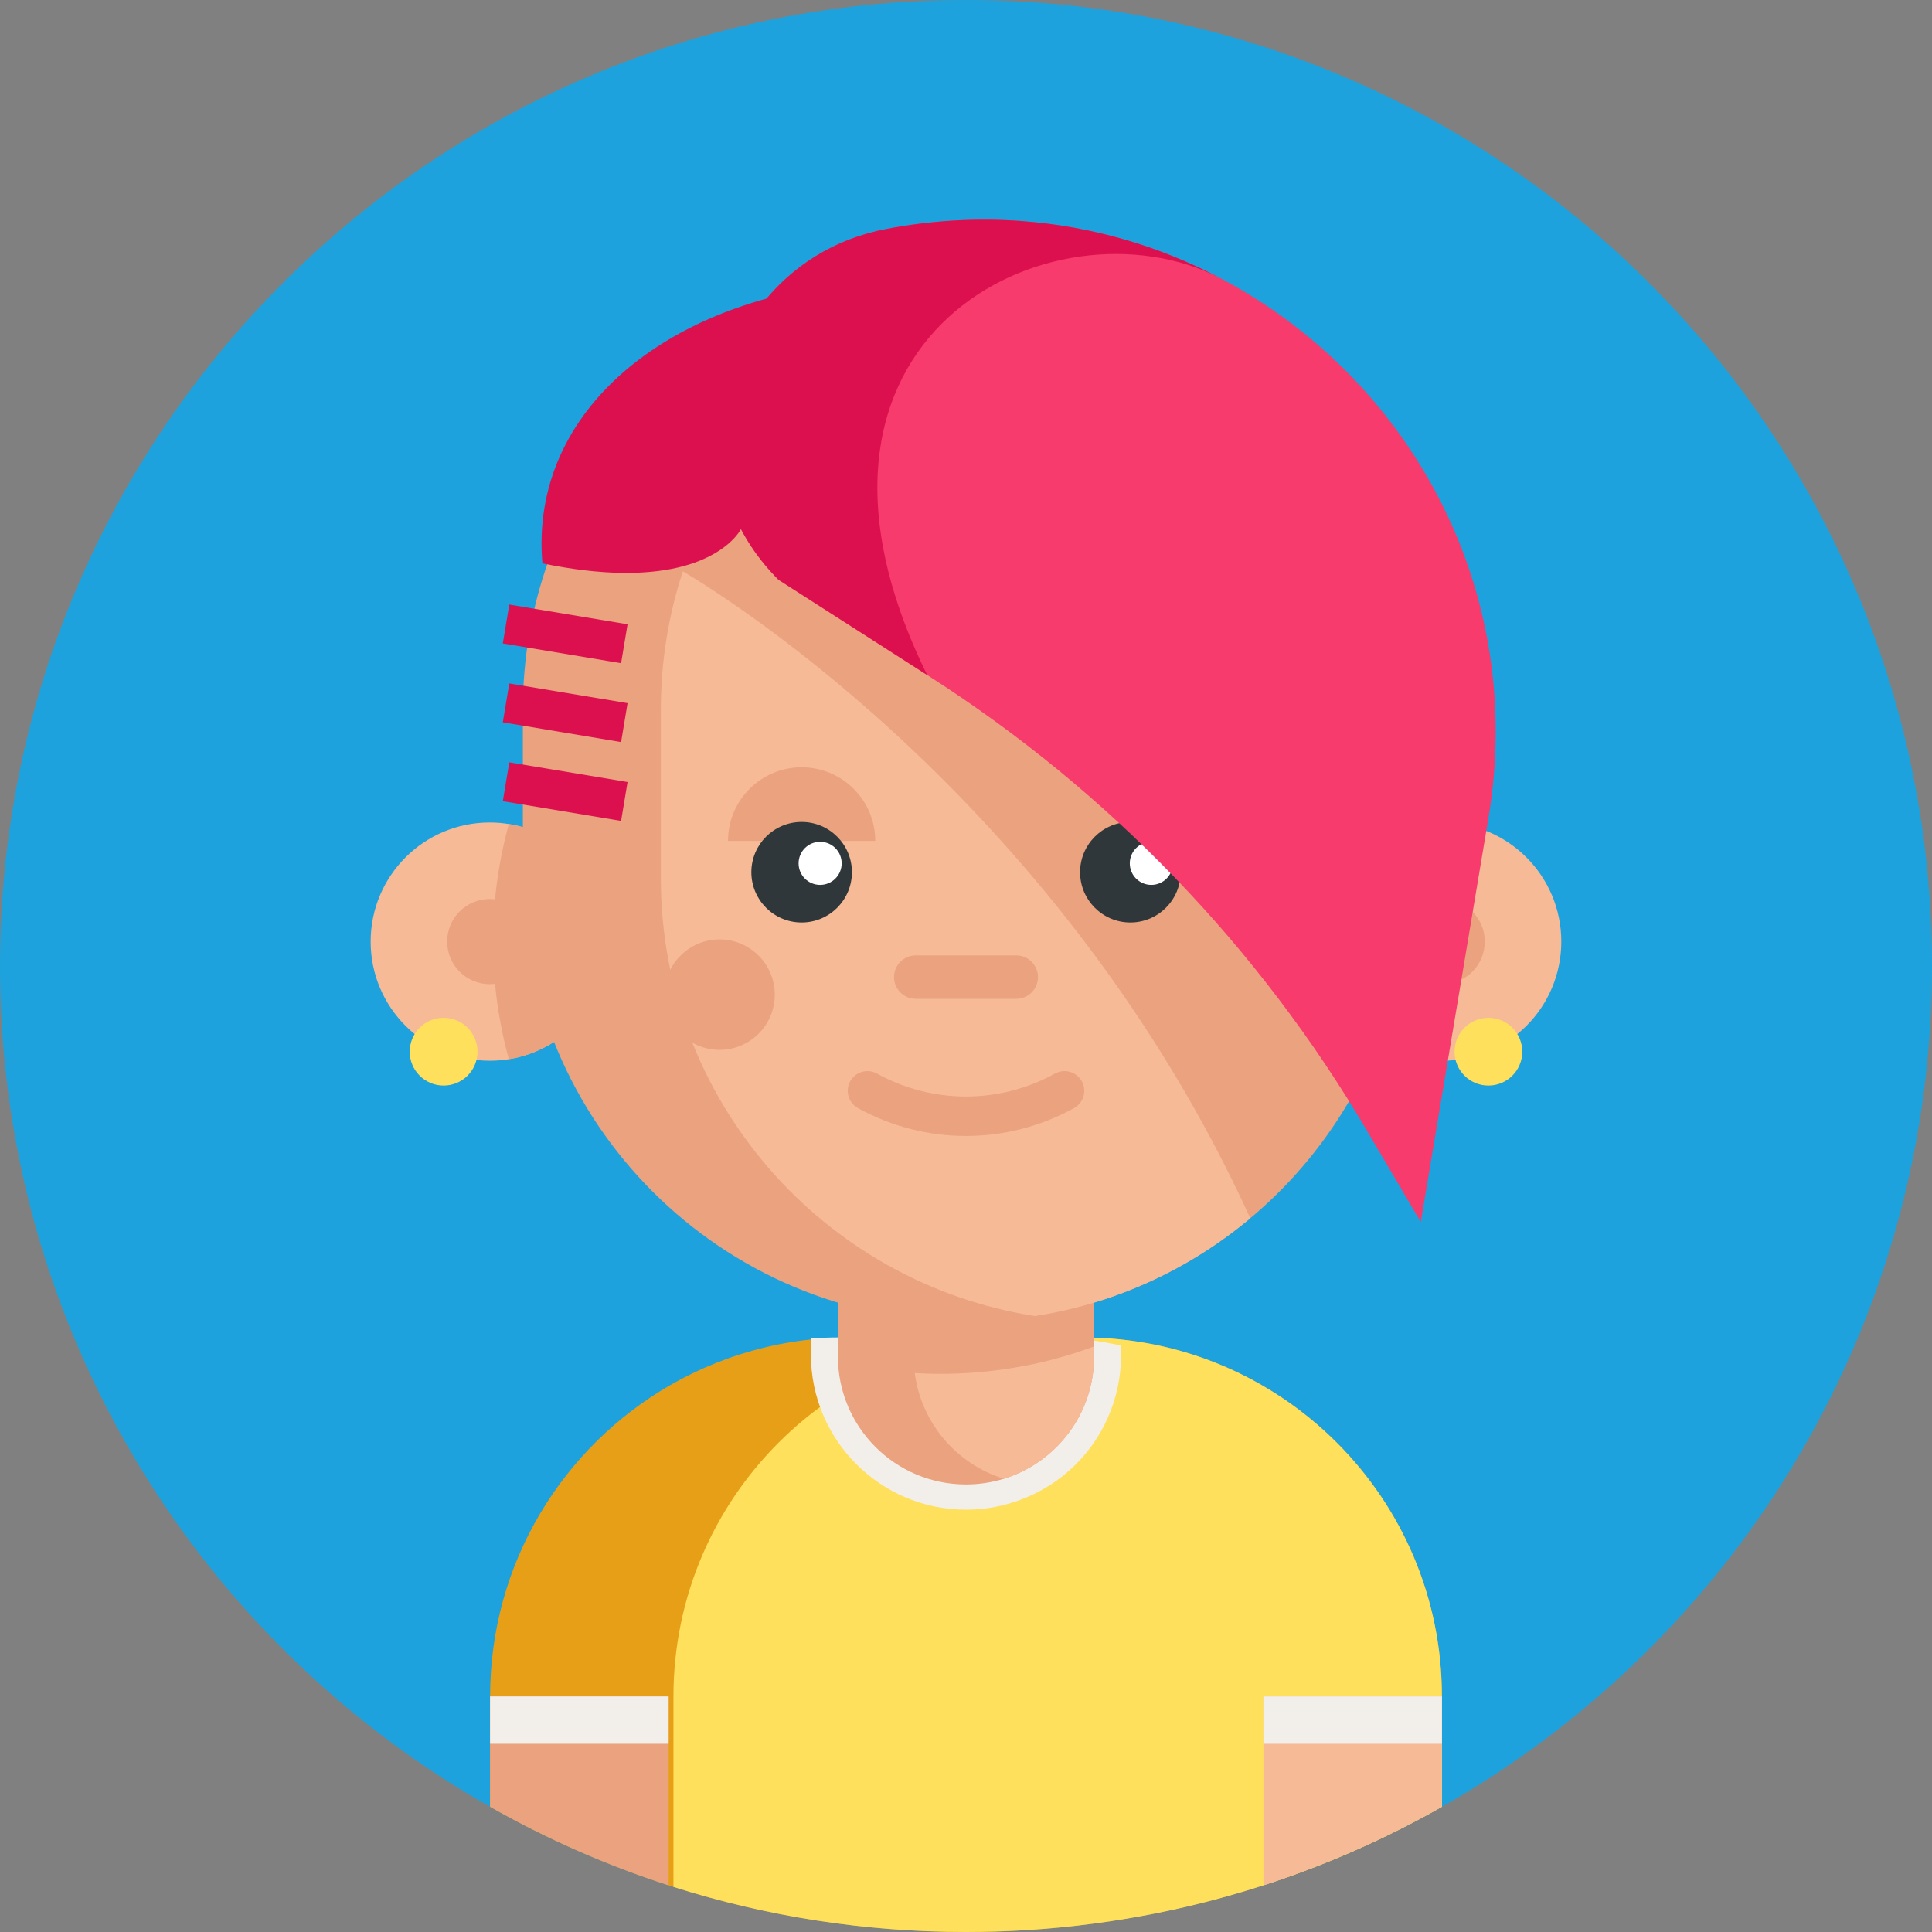 <svg width="40" height="40" viewBox="0 0 40 40" fill="none" xmlns="http://www.w3.org/2000/svg">
<rect x="0" y="0" width="40" height="40" fill="#808080" stroke="none"/>
<path d="M40 20C40 31.046 31.046 40 20 40C8.954 40 0 31.046 0 20C0 8.954 8.954 0 20 0C31.046 0 40 8.954 40 20Z" fill="#1DA2DD"/>
<path d="M29.853 35.123V37.408C28.678 38.074 27.43 38.625 26.123 39.044C25.987 39.088 25.852 39.13 25.714 39.171C25.206 39.323 24.688 39.455 24.163 39.565C23.933 39.614 23.702 39.659 23.469 39.699C22.342 39.897 21.183 40 20 40C18.817 40 17.658 39.897 16.531 39.7C16.298 39.66 16.067 39.615 15.837 39.566C15.227 39.437 14.629 39.28 14.041 39.097C14.008 39.086 13.976 39.077 13.943 39.066C13.921 39.059 13.9 39.052 13.878 39.045C12.571 38.626 11.322 38.074 10.147 37.408V35.123C10.147 32.366 11.648 29.96 13.878 28.677C14.483 28.329 15.141 28.064 15.837 27.897C16.205 27.808 16.584 27.747 16.972 27.716C17.172 27.7 17.375 27.691 17.58 27.691H22.42C22.992 27.691 23.549 27.755 24.083 27.878C24.11 27.884 24.137 27.89 24.163 27.896C24.86 28.064 25.518 28.329 26.123 28.677C28.352 29.961 29.853 32.367 29.853 35.123Z" fill="#E89F18"/>
<path d="M29.853 35.123V37.408C26.945 39.058 23.583 40 20 40C17.888 40 15.854 39.673 13.943 39.066V35.123C13.943 31.019 17.271 27.691 21.376 27.691H22.42C26.526 27.691 29.853 31.019 29.853 35.123Z" fill="#FFE05C"/>
<path d="M23.211 27.86V28.045C23.211 29.461 22.303 30.694 20.949 31.112C20.643 31.207 20.323 31.256 20 31.256C18.229 31.256 16.789 29.815 16.789 28.045V27.713C16.97 27.699 17.153 27.691 17.338 27.691H21.709C22.226 27.691 22.729 27.749 23.211 27.86Z" fill="#F2EFEA"/>
<path d="M22.652 24.828V28.082C22.652 29.274 21.866 30.281 20.784 30.616C20.537 30.692 20.273 30.734 20 30.734C18.535 30.734 17.348 29.547 17.348 28.082V24.828H22.652Z" fill="#EAA27F"/>
<path d="M22.652 27.876V28.082C22.652 29.274 21.866 30.281 20.784 30.616C19.808 30.315 19.074 29.466 18.939 28.428C19.116 28.439 19.294 28.444 19.473 28.444C19.974 28.444 20.466 28.404 20.945 28.325C21.535 28.231 22.106 28.079 22.652 27.876Z" fill="#F6BA97"/>
<path d="M12.606 19.495C12.606 20.722 11.709 21.74 10.535 21.929C10.406 21.95 10.274 21.961 10.14 21.961C8.778 21.961 7.674 20.857 7.674 19.495C7.674 18.133 8.778 17.029 10.14 17.029C10.274 17.029 10.406 17.04 10.535 17.061C11.709 17.25 12.606 18.267 12.606 19.495Z" fill="#F6BA97"/>
<path d="M12.606 19.495C12.606 20.722 11.71 21.74 10.535 21.929C10.322 21.154 10.208 20.337 10.208 19.495C10.208 18.652 10.322 17.836 10.535 17.061C11.71 17.25 12.606 18.267 12.606 19.495Z" fill="#EAA27F"/>
<path d="M11.021 19.495C11.021 19.982 10.627 20.376 10.14 20.376C9.653 20.376 9.258 19.982 9.258 19.495C9.258 19.008 9.653 18.613 10.14 18.613C10.627 18.613 11.021 19.008 11.021 19.495Z" fill="#EAA27F"/>
<path d="M27.394 19.495C27.394 20.722 28.29 21.74 29.465 21.929C29.593 21.95 29.725 21.961 29.86 21.961C31.222 21.961 32.325 20.857 32.325 19.495C32.325 18.133 31.222 17.029 29.86 17.029C29.725 17.029 29.593 17.04 29.465 17.061C28.29 17.25 27.394 18.267 27.394 19.495Z" fill="#F6BA97"/>
<path d="M27.394 19.495C27.394 20.722 28.291 21.74 29.465 21.929C29.678 21.154 29.792 20.337 29.792 19.495C29.792 18.652 29.679 17.836 29.465 17.061C28.291 17.25 27.394 18.267 27.394 19.495Z" fill="#EAA27F"/>
<path d="M30.741 19.495C30.741 19.982 30.347 20.376 29.86 20.376C29.373 20.376 28.979 19.982 28.979 19.495C28.979 19.008 29.373 18.613 29.86 18.613C30.347 18.613 30.741 19.008 30.741 19.495Z" fill="#EAA27F"/>
<path d="M29.175 14.691V18.184C29.175 22.75 25.84 26.538 21.472 27.241C21.458 27.243 21.442 27.245 21.427 27.248C20.963 27.322 20.486 27.359 20 27.359C14.933 27.359 10.825 23.251 10.825 18.184V14.691C10.825 13.624 11.007 12.598 11.343 11.646C12.598 8.075 16 5.515 20 5.515H20C20.486 5.515 20.964 5.553 21.429 5.626C25.817 6.312 29.175 10.109 29.175 14.691Z" fill="#EAA27F"/>
<path d="M24.444 18.058C24.444 18.633 23.978 19.099 23.403 19.099C22.828 19.099 22.362 18.633 22.362 18.058C22.362 17.484 22.828 17.018 23.403 17.018C23.978 17.018 24.444 17.484 24.444 18.058Z" fill="#2F373B"/>
<path d="M24.283 17.875C24.283 18.121 24.083 18.321 23.837 18.321C23.591 18.321 23.391 18.121 23.391 17.875C23.391 17.628 23.591 17.429 23.837 17.429C24.083 17.429 24.283 17.628 24.283 17.875Z" fill="white"/>
<path d="M25.886 25.222C24.649 26.258 23.136 26.973 21.472 27.241C21.458 27.243 21.442 27.245 21.427 27.248C17.039 26.562 13.682 22.765 13.682 18.184V14.691C13.682 13.69 13.842 12.728 14.138 11.828C15.145 12.426 22.017 16.741 25.886 25.222Z" fill="#F6BA97"/>
<path d="M29.175 14.691V15.346L16.067 8.52C17.443 7.007 19.316 5.956 21.429 5.626C21.853 5.692 22.267 5.788 22.67 5.91C24.252 6.39 25.653 7.286 26.745 8.472C27.587 9.384 28.246 10.467 28.663 11.664C28.995 12.611 29.175 13.63 29.175 14.691Z" fill="#F6BA97"/>
<path d="M26.245 20.593C26.245 21.225 25.733 21.736 25.102 21.736C24.471 21.736 23.959 21.225 23.959 20.593C23.959 19.962 24.471 19.45 25.102 19.45C25.733 19.45 26.245 19.962 26.245 20.593Z" fill="#EAA27F"/>
<path d="M16.041 20.593C16.041 21.225 15.529 21.736 14.898 21.736C14.267 21.736 13.755 21.225 13.755 20.593C13.755 19.962 14.267 19.45 14.898 19.45C15.529 19.45 16.041 19.962 16.041 20.593Z" fill="#EAA27F"/>
<path d="M18.121 17.41C18.121 16.568 17.439 15.886 16.597 15.886C15.756 15.886 15.073 16.568 15.073 17.41H18.121Z" fill="#EAA27F"/>
<path d="M17.638 18.058C17.638 18.633 17.172 19.099 16.597 19.099C16.022 19.099 15.556 18.633 15.556 18.058C15.556 17.484 16.022 17.018 16.597 17.018C17.172 17.018 17.638 17.484 17.638 18.058Z" fill="#2F373B"/>
<path d="M21.041 20.679H18.959C18.711 20.679 18.51 20.478 18.51 20.23C18.51 19.982 18.711 19.781 18.959 19.781H21.041C21.289 19.781 21.49 19.982 21.49 20.23C21.49 20.478 21.289 20.679 21.041 20.679Z" fill="#EAA27F"/>
<path d="M20 23.519C19.231 23.519 18.463 23.327 17.763 22.942C17.566 22.833 17.493 22.585 17.602 22.388C17.71 22.19 17.959 22.118 18.156 22.227C19.311 22.861 20.689 22.861 21.843 22.227C22.041 22.118 22.289 22.19 22.398 22.388C22.506 22.585 22.434 22.833 22.236 22.942C21.536 23.327 20.768 23.519 20 23.519Z" fill="#EAA27F"/>
<path d="M17.426 17.875C17.426 18.121 17.226 18.321 16.98 18.321C16.733 18.321 16.534 18.121 16.534 17.875C16.534 17.628 16.733 17.429 16.98 17.429C17.226 17.429 17.426 17.628 17.426 17.875Z" fill="white"/>
<path d="M13.843 35.123V39.034C12.548 38.615 11.311 38.069 10.147 37.408V35.123H13.843Z" fill="#EAA27F"/>
<path d="M29.853 35.123V37.408C28.689 38.069 27.452 38.615 26.158 39.034V35.123H29.853Z" fill="#F6BA97"/>
<path d="M26.158 35.123H29.853V36.103H26.158V35.123Z" fill="#F2EFEA"/>
<path d="M29.175 14.691V17.052C24.279 16.779 25.388 9.573 25.388 9.573L26.745 8.472C28.254 10.106 29.175 12.291 29.175 14.691Z" fill="#EAA27F"/>
<path d="M10.147 35.123H13.843V36.103H10.147V35.123Z" fill="#F2EFEA"/>
<path d="M30.817 16.934L29.416 25.301L28.305 23.415C26.066 19.61 22.961 16.386 19.242 14.005L19.196 13.975L16.118 12.003C15.252 11.137 14.854 10.051 14.854 8.983C14.854 7.041 16.168 5.153 18.357 4.739C19.306 4.559 20.241 4.509 21.146 4.576C22.609 4.684 23.994 5.094 25.238 5.745C25.284 5.769 25.331 5.793 25.377 5.819C25.401 5.832 25.425 5.845 25.45 5.859C29.207 7.932 31.606 12.221 30.817 16.934Z" fill="#F73B6C"/>
<path d="M11.23 11.664C12.499 11.927 13.392 11.896 14.014 11.755C15.067 11.515 15.341 10.954 15.341 10.954L17.389 5.91H17.223C15.507 6.136 14.02 6.757 12.954 7.665C11.757 8.685 11.091 10.069 11.23 11.664Z" fill="#DD104F"/>
<path d="M25.238 5.745C21.81 4.015 15.737 6.933 19.196 13.975L16.118 12.003C15.252 11.137 14.854 10.051 14.854 8.983C14.854 7.041 16.168 5.153 18.357 4.739C19.306 4.559 20.241 4.509 21.146 4.576C22.609 4.684 23.994 5.094 25.238 5.745Z" fill="#DD104F"/>
<path d="M25.45 5.859V5.859C25.425 5.846 25.401 5.832 25.377 5.819C25.401 5.832 25.425 5.845 25.45 5.859Z" fill="#DD104F"/>
<path d="M31.517 21.774C31.517 22.162 31.203 22.475 30.816 22.475C30.428 22.475 30.115 22.162 30.115 21.774C30.115 21.387 30.428 21.073 30.816 21.073C31.203 21.073 31.517 21.387 31.517 21.774Z" fill="#FFE05C"/>
<path d="M9.886 21.774C9.886 22.162 9.572 22.475 9.184 22.475C8.797 22.475 8.483 22.162 8.483 21.774C8.483 21.387 8.797 21.073 9.184 21.073C9.572 21.073 9.886 21.387 9.886 21.774Z" fill="#FFE05C"/>
<path d="M10.544 12.517L12.993 12.925L12.859 13.731L10.41 13.322L10.544 12.517Z" fill="#DD104F"/>
<path d="M10.544 14.15L12.993 14.558L12.859 15.364L10.41 14.955L10.544 14.15Z" fill="#DD104F"/>
<path d="M10.544 15.783L12.993 16.191L12.859 16.996L10.41 16.588L10.544 15.783Z" fill="#DD104F"/>
</svg>
